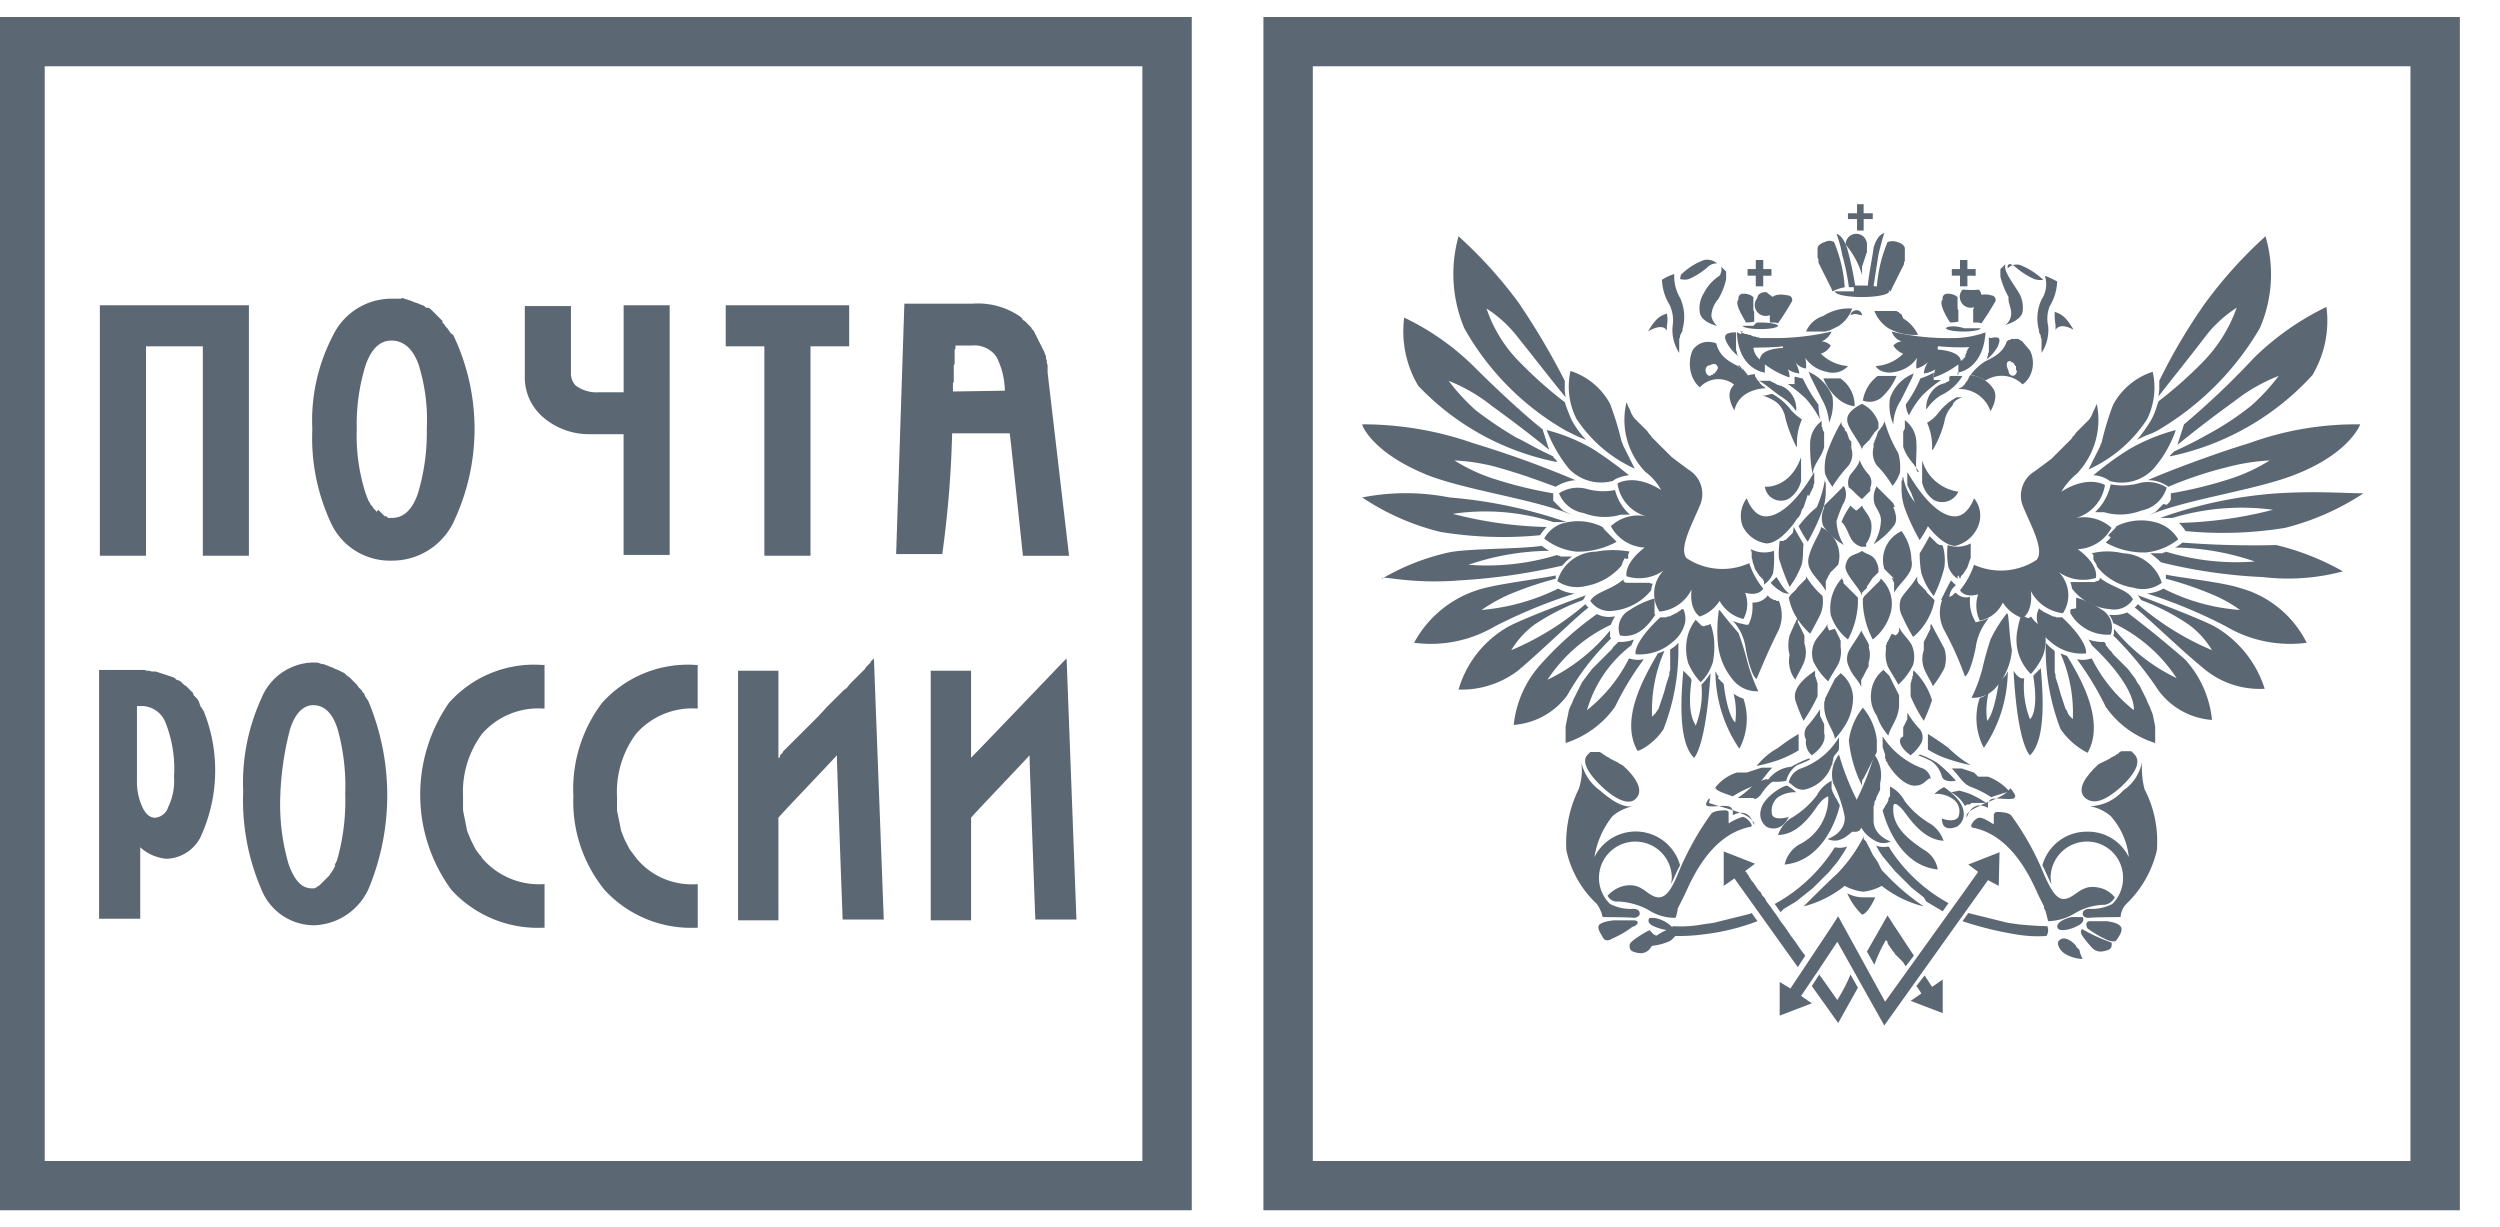 <svg width="55" height="27" fill="none" xmlns="http://www.w3.org/2000/svg"><path fill-rule="evenodd" clip-rule="evenodd" d="M27.795.374h26.322v26.252H27.795V.374zm1.087 25.168H53.03V1.458H28.882v24.084zM-.103 26.626V.374h26.322v26.252H-.103zm1.087-1.084h24.148V1.458H.984v24.084z" fill="#5C6774"/><path fill-rule="evenodd" clip-rule="evenodd" d="M3.665 18.893a.979.979 0 01-.58-.253v1.572H2.18v-5.474h.996l.054.018h.055l.054.018h.09l.055.018.054.018.055.018.054.018.054.018.055.018.054.018.036.018.036.036.055.018.036.019.036.036.036.036.055.036.036.036.036.036.036.036.037.036.018.055.036.036.036.036.036.054.019.054.018.055.036.054.036.054a3.492 3.492 0 01-.072 2.782.867.867 0 01-.743.47zm-.543-3.36h-.109v1.644c-.005.205.039.41.127.596.072.144.163.217.271.217a.333.333 0 00.29-.235c.1-.208.144-.439.127-.669.026-.4-.035-.8-.181-1.174a.57.57 0 00-.525-.38z" fill="#5C6774"/><path d="M23.393 14.557s-1.884 1.97-2.03 2.114v-1.915h-.887v5.492h.888V17.99c.018-.037 1.16-1.229 1.286-1.373 0 .198.127 3.613.127 3.613h.905l-.217-5.745-.072.072zM18.556 15.19l-.09.09-.091.09-.09.09-.091.09-.182.2-.09.09-.09.09-.091.09-.09.09-.091.091-.073.072-.072.073-.037.036-.036.036-.036.036-.036.036-.037.036-.018.036-.018.018-.018.019-.018.017v.037l-.018.018h-.018v-1.915h-.888v5.492h.888V17.99c.018-.037 1.16-1.229 1.286-1.373 0 .198.127 3.613.127 3.613h.905l-.217-5.745-.072.072v.018l-.018.018-.019.018-.018.018-.018.018-.018.018-.018.018-.018.037-.036.036-.037.036-.036.036-.036.036-.036.036-.073.072-.072.073-.073.09-.072.054zM13.248 15.46a3.146 3.146 0 00-.634 2.06c-.029.747.216 1.479.688 2.06.515.559 1.25.863 2.011.83h.037v-.957h-.037c-.499.03-.983-.177-1.304-.56l-.054-.072-.055-.073-.054-.072-.036-.072-.037-.072-.036-.073-.036-.09-.036-.09-.018-.09-.018-.091-.019-.09-.018-.09-.018-.091v-.307a2.141 2.141 0 01.417-1.373c.331-.38.819-.586 1.322-.56h.036v-.958h-.036a2.541 2.541 0 00-2.065.831z" fill="#5C6774"/><path fill-rule="evenodd" clip-rule="evenodd" d="M6.908 20.356a1.25 1.25 0 01-1.16-.795 4.946 4.946 0 01-.398-2.15 4.457 4.457 0 01.398-2.041 1.259 1.259 0 011.123-.795h.11l.053.018.055.018h.036l.036.018.055.018.036.018.054.018.036.018.037.018.054.019.036.018.036.018.037.018.036.018.036.036.036.036h.018l.037.036.036.036.036.037.036.036.037.036.036.054.036.036.036.036.018.036.037.037.018.054.036.054.036.054a5.362 5.362 0 01.018 4.101c-.207.49-.681.814-1.213.831zm-.018-4.842c-.218 0-.399.181-.508.524a6.678 6.678 0 00-.217 1.518c-.015.488.046.976.181 1.445.127.362.29.542.507.542h.073l.018-.018h.018l.018-.018.018-.018h.018l.018-.018.019-.018.018-.018.018-.018.018-.018.018-.018.018-.018.018-.018.018-.018.019-.019.018-.018.018-.018.018-.018.018-.036.018-.018.018-.036.018-.018.018-.036.019-.036.018-.037H7.36l.018-.036.018-.036.018-.036c.136-.475.197-.97.181-1.463a4.679 4.679 0 00-.163-1.41c-.109-.36-.29-.542-.543-.542z" fill="#5C6774"/><path d="M10.603 18.875l-.018-.036-.036-.036-.054-.073-.037-.054-.036-.072-.036-.072-.036-.073-.037-.09-.036-.09-.018-.09-.018-.091-.018-.09-.018-.09-.018-.091v-.307a2.141 2.141 0 01.416-1.373c.331-.38.819-.586 1.323-.56h.054v-.958h-.054a2.503 2.503 0 00-2.047.831 3.54 3.54 0 00.054 4.12c.514.559 1.25.863 2.01.83h.037v-.957h-.072c-.5.016-.981-.197-1.305-.578zM3.212 7.62h1.25v4.606h1.014v-5.51H2.197v5.51h1.015V7.62z" fill="#5C6774"/><path fill-rule="evenodd" clip-rule="evenodd" d="M9.97 11.504a1.499 1.499 0 01-1.36.83 1.427 1.427 0 01-1.304-.776 4.423 4.423 0 01-.435-2.114 4.038 4.038 0 01.453-2.06 1.429 1.429 0 011.287-.813h.217l.018-.018.054.018.055.018.054.018.054.018.037.019.054.018.054.018.037.018.054.018.036.018.036.036h.055l.054.036.036.036.037.036.036.037.036.036.036.036.036.036.037.036v.036l.036.036.036.055.036.036.037.054.036.054.054.036a4.778 4.778 0 010 4.138zM8.61 7.493c-.253 0-.434.18-.561.524a4.355 4.355 0 00-.2 1.427c-.017.484.05.967.2 1.427l.018.036v.018l.018.037.018.036v.018l.018.018.019.036.018.036.018.018.018.018.018.036.018.018.018.018.018.019.018.018v.018l.037-.055.018.019.018.018.018.018.018.018.018.018.018.018.018.018.019.018h.036l.018.018.018.018h.09c.236 0 .435-.162.562-.524.143-.468.21-.956.2-1.445a4.085 4.085 0 00-.182-1.41c-.126-.343-.326-.523-.597-.523z" fill="#5C6774"/><path d="M16.817 12.226h1.014V7.62h.851v-.904h-2.716v.904h.85v4.606zM11.962 9.191c.284.238.644.366 1.014.361h.743v2.656h1.014V6.716H13.72V8.63h-.543a.771.771 0 01-.508-.145.38.38 0 01-.108-.289V6.734h-1.015v1.572c0 .342.153.667.417.885z" fill="#5C6774"/><path fill-rule="evenodd" clip-rule="evenodd" d="M22.215 9.534h-1.268a23.192 23.192 0 01-.217 2.656h-1.015l.181-5.51H21.4c.373-.026.744.076 1.05.289l.037.036.018.036.036.018.037.036.036.036.018.018.036.036.018.019.018.036.037.036.018.036.018.036.018.036.018.036.018.036.018.037.018.036.018.036.019.036.018.036.018.036.018.036.018.037.018.054.018.036v.054l.018.036v.054l.018.055v.162l.472 4.03h-1.015s-.272-2.584-.29-2.693zm-1.25-.975v.054l1.142-.018a1.727 1.727 0 00-.182-.741.59.59 0 00-.543-.253h-.362v.072l-.018.018V8l-.019.036v.361l-.018.036v.127z" fill="#5C6774"/><path d="M36.2 10.383c.143.106.26.242.345.398-.598-.38-.96-.145-.96-.145.046.346.296.63.633.723a.88.88 0 00-.779.217c.147.277.43.455.743.47-.47.361-.398.632-.398.632.276.087.578.04.815-.126a.723.723 0 00-.09.903.873.873 0 00.706-.488c-.055.47.181.596.181.596a.83.83 0 00.435-.343c.11.2.302.345.525.398a.685.685 0 00.036-.579c.308.09.399-.09.399-.09a1.739 1.739 0 01-.308-.56 1.428 1.428 0 01-1.377-.108c-.181-.217.127-.76.29-1.157a.623.623 0 00-.254-.795l-.072-.054-.073-.054-.072-.054-.072-.054-.073-.055-.054-.054-.055-.054-.054-.054-.054-.054-.055-.055-.054-.054-.054-.054-.055-.054-.036-.054-.036-.037-.036-.054-.037-.036-.036-.036-.036-.036-.036-.036-.037-.036-.036-.037-.036-.036-.036-.036-.055-.09-.036-.09-.036-.073-.036-.09c-.134.55.023 1.128.416 1.535zM37.921 15.045l-.018-.018-.018-.018-.018-.018-.018-.019-.018-.018-.018-.018-.019-.018.019-.036-.019-.018-.018-.018v-.018l-.018-.018v-.018l-.018-.018v-.036a3.032 3.032 0 00.526 1.734c.18-.34.213-.738.09-1.102a.809.809 0 01-.217-.108c.053.206.065.42.036.632 0 0-.163-.109-.254-.85zM37.215 14.954l-.018-.018v-.018l-.018-.018-.019-.018-.018-.018-.018-.018-.018-.018-.018-.018-.018-.018-.018-.018-.018-.018v-.018c-.037.433-.145 1.571.235 1.933 0 0 .254-.199.363-1.861a1.545 1.545 0 01-.2.253 1.98 1.98 0 01-.127.903c-.018-.072-.199-.217-.09-1.012zM36.599 16.038c.219-.564.33-1.165.326-1.77v-.127l-.054.055a.555.555 0 01-.127.09v.452l-.018.054v.054l-.018.054-.018.054-.019.055-.036.126-.018.072-.018.054-.018.055-.018.054-.018.054-.019.054-.018.055-.018.054-.036.054-.036.054-.036.036-.037.036c-.02-.496.072-.99.272-1.445-.054.018-.09.036-.145.054-.362.615-.815 1.482-.453 2.132-.018.054.363-.126.58-.47zM35.44 14.051c0-.018-.019-.036-.019-.054v-.127a3.98 3.98 0 01-1.376 1.084 3.408 3.408 0 011.395-1.21.84.84 0 01.09-.18h-.036a.573.573 0 01-.362-.055c-.45.32-.864.69-1.232 1.102-.337.371-.546.84-.598 1.337a1.61 1.61 0 001.177-.65c.26-.46.583-.88.96-1.247zM34.95 13.364c-.036-.018-.054-.054-.072-.072a6.125 6.125 0 01-1.63 1.012c.13-.218.303-.408.507-.56a4.964 4.964 0 011.069-.542l.036-.054c0-.018.018-.036.036-.054-.308.108-1.359.505-1.703.686-.537.301-.934.8-1.105 1.391.47.015.93-.132 1.304-.415.58-.488 1.269-1.175 1.558-1.392zM34.642 13.057a.853.853 0 01-.362-.108c-.527.26-1.099.42-1.685.47.194-.134.4-.25.616-.344.33-.138.669-.253 1.015-.343v-.072c-.344.072-1.214.18-1.612.289a2.429 2.429 0 00-1.504 1.192 2.776 2.776 0 001.775-.36c.565-.29 1.153-.532 1.757-.724zM32.124 12.768a13.341 13.341 0 002.247-.325c.063-.076.136-.143.217-.199h-.254l-.018-.018h-.036l-.018-.018a5.269 5.269 0 01-1.956.217 5.65 5.65 0 011.775-.307c-.09-.054-.163-.109-.163-.109-.49.073-1.612.055-2.047.145a5.07 5.07 0 00-1.468.578c-.036-.09.58.127 1.721.036zM29.969 10.944a5.384 5.384 0 001.72.758 8.492 8.492 0 002.193.073c.041-.066.09-.126.145-.181a9.002 9.002 0 01-2.066-.289 4.89 4.89 0 012.21.18h.29a10.441 10.441 0 00-2.572-.541 4.964 4.964 0 00-1.92 0zM31.327 10.42c.852.36 2.464.56 3.28.92l-.037-.017-.036-.018-.036-.018-.037-.018-.036-.018-.036-.018-.018-.019-.018-.018-.019-.018-.018-.018-.018-.018-.018-.018-.018-.018-.018-.018-.018-.018-.018-.018-.018-.018-.019-.018v-.163a9.084 9.084 0 01-1.268-.307 3.83 3.83 0 01-.905-.416c.312.015.622.063.924.145.507.144.76.235 1.304.434a.955.955 0 01.435-.145 22.64 22.64 0 00-2.247-.813 7.368 7.368 0 00-2.445-.416c-.018 0 .199.597 1.358 1.084zM34.262 10.167l-.018-.018v-.018l-.018-.019-.018-.018-.018-.018-.019-.018v-.018c-.47-.217-.58-.307-.815-.415a8.5 8.5 0 01-.887-.597 4.47 4.47 0 01-.598-.65c.346.138.67.327.96.56.326.235.833.614 1.25.958l-.145-.452c-.507-.398-1.232-1.102-1.467-1.337a5.633 5.633 0 00-1.577-1.12c-.067.52.041 1.048.309 1.5a5.72 5.72 0 003.061 1.68z" fill="#5C6774"/><path d="M37.83 13.419l-.017.018c-.034.24-.04.482-.019.723.028.3.148.584.345.813a.666.666 0 00.543.234 4.218 4.218 0 01-.235-.632 6.413 6.413 0 00-.2-.65 9.254 9.254 0 01-.416-.506zM37.324 13.654l-.019-.018a.973.973 0 00-.163.307 1.134 1.134 0 000 .65c.066.153.158.294.272.416a1.02 1.02 0 00.272-.452c.032-.179.038-.362.018-.542a1.694 1.694 0 00-.072-.29.258.258 0 01-.11.037l-.035.018-.055-.018-.108-.108zM36.998 13.4l-.019.019-.018.018-.036.018-.018.018-.036.018-.037.018-.036.018-.036.018-.036.018h-.036l-.037.018h-.127c-.616.578-.543.813-.543.813.297.025.592-.073.815-.27a.761.761 0 00.272-.416.51.51 0 00-.036-.307h-.036zM36.418 13.527l-.018-.018v-.343a1.957 1.957 0 00-.544.253.452.452 0 00-.217.56c.453.09.706-.362.779-.452zM36.291 12.822h-.507l-.055-.017-.018-.055c-.271.235-.616.271-.724.47.112.164.31.248.507.217.327-.034.627-.196.833-.452a.423.423 0 01.036-.144h-.036l-.036-.018zM35.802 12.299l.018-.018v-.091l.018-.018v-.018l.018-.018a2.047 2.047 0 00-.743 0 .898.898 0 00-.851.65c.18.121.404.16.616.109.31-.053.592-.213.797-.452v-.018l.018-.018v-.036l.018-.018v-.018l.018-.018v-.018l.019-.018.054.018zM33.972 11.847c.203.161.448.262.707.289.31.007.616-.068.887-.217l-.018-.018-.018-.018-.018-.018-.018-.018-.018-.018-.018-.018-.018-.018-.019-.018-.018-.018-.018-.018-.018-.019-.018-.018-.018-.018-.018-.018-.018-.018-.037-.054a1.212 1.212 0 00-.905-.072.702.702 0 00-.38.325zM34.842 11.287c.26.101.547.114.815.036h.2a1.11 1.11 0 01-.327-.542 1.344 1.344 0 01-.598-.018.758.758 0 00-.634.09c.092.23.298.395.544.434zM35.476 10.582l.054-.036c.096-.05.2-.08.308-.09a8.36 8.36 0 00-.797-.579 3.886 3.886 0 00-1.014-.415c.118.306.283.593.489.85a.98.98 0 00.96.27zM35.965 10.311l-.018-.036-.018-.036-.019-.036-.018-.036-.018-.037-.018-.036-.018-.036-.018-.036-.018-.036-.018-.036-.018-.036-.018-.036-.019-.037-.018-.036-.018-.054-.018-.036a6.534 6.534 0 00-.254-.831 1.516 1.516 0 00-.87-.723c-.079.354-.034.724.128 1.048a3.03 3.03 0 001.286 1.102z" fill="#5C6774"/><path d="M38.41 13.744l-.072-.018a.683.683 0 01-.217-.072c.163.18.265.408.29.65.126.614.235.632.235.632.09-.216.254-.614.453-1.011a.813.813 0 00.036-.705h-.054l-.018-.018h-.037l-.018-.018h-.018l-.018-.018h-.018l-.018-.018-.018-.018-.018-.018-.019-.018v.018a.393.393 0 01-.326.144v.108c.001.132-.03.262-.09.38h-.055zM34.461 9.48l.109.054c.109.055.236.109.326.145a2.047 2.047 0 01-.308-.416c-.054-.108-.09-.216-.127-.307l-.036-.108a8.992 8.992 0 01-.942-.831 3.06 3.06 0 01-.779-1.229c.265.17.498.383.688.632.363.452.725.922 1.051 1.32l-.018-.145v-.217a15.879 15.879 0 00-1.014-1.716 9.757 9.757 0 00-1.323-1.464 3.077 3.077 0 00.127 2.024A5.95 5.95 0 0034.46 9.48zM50.095 10.853a9.66 9.66 0 00-2.572.542h.271a5.224 5.224 0 012.21-.18 9.002 9.002 0 01-2.065.289c.054.055.102.116.145.18.73.071 1.468.047 2.192-.072a5.625 5.625 0 001.721-.759c-.38 0-1.014-.054-1.902 0zM47.25 10.564a.747.747 0 01.454.145c.422-.18.858-.325 1.304-.434.302-.08.612-.129.924-.145a3.836 3.836 0 01-.906.416 9.077 9.077 0 01-1.268.307v.145l-.018.018v.018l-.018.018-.018.018-.018.018-.019.018-.072-.018-.018.018-.018.018-.018.018-.018.018-.019.018-.018.018-.018.019-.054.054-.036.018-.037.018-.036.018-.036.018c.815-.361 2.41-.56 3.279-.921 1.16-.47 1.377-1.084 1.377-1.084a6.855 6.855 0 00-2.446.415c-.725.217-1.83.633-2.228.813zM48.048 9.336l-.145.451a26.59 26.59 0 011.25-.957c.297-.234.626-.423.978-.56a4.475 4.475 0 01-.598.65 6.362 6.362 0 01-.887.596c-.236.127-.345.199-.816.416l-.018.018-.018.018-.018.018-.018.018-.018.018v.018a5.845 5.845 0 003.134-1.788c.267-.452.376-.98.308-1.5a6.008 6.008 0 00-1.594 1.12 17.43 17.43 0 01-1.54 1.464zM47.015 9.679c.104-.06.213-.107.326-.145l.11-.054a6.282 6.282 0 002.264-2.258 2.962 2.962 0 00.126-2.024c-.489.442-.932.933-1.322 1.464a12.25 12.25 0 00-1.015 1.716v.199l-.018.144c.308-.397.689-.867 1.033-1.319.19-.249.424-.463.688-.632-.164.463-.43.883-.779 1.229a9 9 0 01-.942.83l-.036.11a1.56 1.56 0 01-.127.306 3.744 3.744 0 01-.308.434zM35.892 14.195c.018-.036.037-.09.055-.126a.88.88 0 01-.326.054h-.018l-.037.036-.036.037-.036.036-.036.054-.055.054-.054.054-.054.054-.055.055-.054.054-.054.054-.055.054-.054.055-.055.072-.054.072-.054.072-.054.073-.037.072-.036.072-.036.072-.036.073-.037.072-.036.09-.036.072-.036.09-.018.091-.019.09-.018.09-.018.091v.362c.44-.141.82-.42 1.087-.795.179-.368.39-.72.634-1.048a.599.599 0 01-.254 0l-.072-.018c-.22.442-.536.83-.924 1.138a2.747 2.747 0 01.978-1.428zM45.566 9.66l-.054.055-.055.054-.054.054-.054.055-.055.054-.054.054-.054.054-.055.054-.072.055-.073.054-.072.054-.073.054-.072.054a.623.623 0 00-.254.795c.163.398.471.94.29 1.157-.41.27-.93.31-1.377.108a1.738 1.738 0 01-.308.56s.091.18.399.09a.775.775 0 00.036.579.7.7 0 00.507-.398.83.83 0 00.435.343s.236-.126.181-.596c.14.27.405.453.707.488a.722.722 0 00-.09-.903.934.934 0 00.814.126s.091-.271-.398-.632a.886.886 0 00.743-.47.913.913 0 00-.78-.217.896.896 0 00.635-.723s-.363-.234-.96.145c.091-.15.208-.285.344-.398.389-.41.552-.983.435-1.535l-.037.09-.036.072-.036.09-.054.091-.037.036-.036.036-.036.036-.036.037-.037.036-.036.036-.036.036-.036.036-.036.054-.037.036-.036.055zM43.555 15.352c-.123.364-.09.763.09 1.102a3.032 3.032 0 00.526-1.735v.055l-.018.018v.018l-.018.018v.018l-.018.018-.018.018-.018.018-.019.018-.018.018-.018.018-.018.018-.018.019-.018.018c-.109.74-.254.849-.254.849a1.588 1.588 0 01.036-.633.345.345 0 01-.199.127zM44.298 14.756c.09 1.662.362 1.86.362 1.86.38-.36.272-1.499.236-1.933v.018l-.018.018-.019.019-.018.018-.018.018-.018.018-.018.018-.018.018-.018.018-.018.018v.018c.127.795-.073.94-.073.94a1.98 1.98 0 01-.127-.904c-.09.036-.18-.072-.235-.162zM45.186 14.304a.79.79 0 01-.127-.108l-.054-.055v.127a4.899 4.899 0 00.326 1.77c.152.222.357.402.597.524.363-.65-.072-1.517-.453-2.132-.054-.018-.09-.036-.144-.054.2.455.293.95.271 1.446l-.036-.037-.036-.036-.036-.054-.019-.054-.036-.054-.018-.054-.018-.055-.018-.054-.018-.054-.018-.054-.018-.055-.019-.072-.036-.126-.018-.054-.018-.055-.018-.054v-.054l-.018-.054v-.452l-.018-.036zM46.798 13.473a.731.731 0 01-.362.054h-.037a.426.426 0 01.09.18c.569.268 1.052.687 1.396 1.211a3.982 3.982 0 01-1.377-1.084v.09c0 .02-.006.04-.018.055.373.368.707.773.996 1.21a1.61 1.61 0 001.178.65 2.308 2.308 0 00-.598-1.336 24.8 24.8 0 00-1.268-1.03zM48.718 13.78c-.344-.18-1.395-.578-1.685-.686.018.018.018.036.037.054l.036.054c.37.137.724.32 1.05.542.205.152.377.342.508.56a6.127 6.127 0 01-1.63-1.012c-.019.018-.037.054-.073.072.29.217.978.904 1.558 1.374.368.294.833.442 1.304.415a2.42 2.42 0 00-1.105-1.373zM49.262 12.93c-.399-.125-1.269-.216-1.613-.288v.09c.346.09.685.205 1.015.344.218.09.425.204.616.343a4.37 4.37 0 01-1.685-.47.851.851 0 01-.362.108c.6.191 1.181.433 1.739.723.534.316 1.16.443 1.775.361a2.321 2.321 0 00-1.485-1.21zM48.012 11.937a.673.673 0 01-.163.109 5.628 5.628 0 011.757.307 5.28 5.28 0 01-1.957-.217l-.018.018h-.036l-.018.018h-.272c.083.061.162.127.236.199a11.41 11.41 0 002.246.325c.588.07 1.185.027 1.757-.126a5.638 5.638 0 00-1.467-.579 20.243 20.243 0 01-2.065-.054z" fill="#5C6774"/><path d="M44.171 13.509l-.018-.018a3 3 0 00-.362.578 7.44 7.44 0 00-.181.65c-.057.219-.136.43-.236.633.208.01.41-.076.543-.235.2-.227.321-.512.345-.813-.055-.29-.055-.578-.09-.795zM44.678 13.563l-.018.018-.036.018-.054-.018a.258.258 0 00-.109-.036c-.03.095-.055.191-.072.29-.082.358.027.734.29.993.113-.122.205-.262.271-.416a.998.998 0 000-.65c-.163-.018-.217-.145-.272-.199z" fill="#5C6774"/><path d="M45.367 13.581h-.127l-.036-.018h-.036l-.037-.018-.036-.018-.036-.018-.036-.018-.037-.018-.036-.018-.018-.018-.036-.018-.018-.018-.018-.018a.417.417 0 00-.037.307.761.761 0 00.272.415c.216.198.505.296.797.271 0 0 .073-.235-.543-.813l.018.018zM45.566 13.4l-.018.019v.072c.18.314.526.497.888.47a.454.454 0 00-.218-.56 1.748 1.748 0 00-.543-.253v.235l-.109.018z" fill="#5C6774"/><path d="M46.091 12.805h-.543a.81.81 0 01.036.144c.201.262.504.426.833.452.198.04.4-.046.508-.217-.109-.217-.453-.253-.725-.47l-.018.054-.054.018h-.019l-.018.019zM46.019 12.172l.018.018.018.018v.109l.018.018v.018l.018.018.018.018v.018l.019.018v.036l.018.018c.198.246.483.407.797.452a.7.7 0 00.616-.109.931.931 0 00-.852-.65 1.478 1.478 0 00-.688 0zM46.436 11.829l-.019.018-.018.018-.018.018-.018.018-.018.018-.018.018c.27.152.577.227.888.217.258-.027.503-.127.706-.289a.818.818 0 00-.453-.361 1.22 1.22 0 00-.906.072l-.036.054-.018.018-.018.018-.018.018-.018.018-.018.018-.019.019-.018.018-.018.018.055.054zM46.091 11.269h.2c.268.078.555.065.815-.036a.719.719 0 00.561-.506.76.76 0 00-.634-.09c-.195.05-.4.057-.597.018-.05.234-.17.448-.345.614z" fill="#5C6774"/><path d="M47.378 10.311a2.55 2.55 0 00.489-.85 4.153 4.153 0 00-1.015.416 6.54 6.54 0 00-.797.579.66.66 0 01.308.09l.054.036a.955.955 0 00.96-.27zM46.146 9.932l-.018.036-.019.036-.018.036-.018.036-.018.036-.018.037-.018.036-.018.036-.018.036-.018.036-.019.036c.526-.238.972-.62 1.287-1.102.161-.324.206-.694.126-1.048-.372.12-.684.38-.87.723a6.534 6.534 0 00-.253.831l-.018.036-.018.054-.018.036-.018.037-.018.036zM43.03 13.04l-.036.017-.018.018-.018.019-.019.018h-.018l-.018.018h-.018l-.018.018h-.036l-.019.018h-.072a.813.813 0 00.036.704c.177.325.329.664.453 1.012 0 0 .109-.018.236-.632.032-.24.133-.466.29-.65-.07.03-.143.054-.218.072l-.072.018-.037-.072a.82.82 0 01-.09-.38v-.108a.292.292 0 01-.308-.09zM47.414 16.255v-.27l-.018-.091-.018-.09-.019-.09-.036-.091-.036-.09-.036-.073-.036-.09-.037-.072-.036-.073-.036-.072-.036-.072-.055-.072-.036-.073-.054-.072-.055-.072-.054-.072-.054-.055-.055-.054-.054-.054-.054-.054-.055-.055-.054-.054-.036-.054-.055-.054-.036-.054-.036-.036v-.037l-.036-.036h-.018a.88.88 0 01-.327-.054c.028.04.052.083.073.126 1.014.958.924 1.428.924 1.428a3.371 3.371 0 01-.924-1.138l-.072.018a.599.599 0 01-.254 0c.243.329.455.68.634 1.048.263.378.646.658 1.087.795v-.09zM40.784 6.409h-.417c0 .072.272.126.598.126.326 0 .597-.054.597-.126 0-.073-.271-.127-.597-.127h-.181v.127zM38.574 7.167h-.236c0 .037.181.073.398.073.218 0 .38-.036.38-.073 0-.036-.18-.072-.38-.072h-.09l-.072.072zM40.947 6.933h.018a.121.121 0 00-.127-.109c-.054 0-.127.054-.127.109.127-.055.181 0 .236 0zM39.986 5.541v.127l.019.036v.072l.018.036.018.036.018.037.018.036.018.036.018.036.018.036.019.036.018.036.018.037.018.036.018.036.018.036.018.036.018.036.018.036.019.055c.086-.041.177-.072.271-.09a3.078 3.078 0 00-.235-.994.196.196 0 00-.2 0c-.072.018-.163.072-.163.144v.072z" fill="#5C6774"/><path d="M40.675 6.318h.145a7.64 7.64 0 00-.181-.849c-.055-.162-.127-.289-.236-.325.057.152.1.31.127.47.066.23.114.466.145.704zM39.733 7.294h.435l.036-.018h.036l.036-.018.037-.018.036-.018.036-.018.036-.018.037-.019a.763.763 0 00.29-.379 1.034 1.034 0 00-.635.163.602.602 0 00-.38.343z" fill="#5C6774"/><path fill-rule="evenodd" clip-rule="evenodd" d="M38.284 7.348h.018l.014-.029.022.011h.018l.036.018h.037l.036.018h.036l.036.018.037.018h.036l.036.018h.036l.036.018h.254c.445.005.889-.043 1.322-.144a.402.402 0 01-.217.217.307.307 0 01.2.09.366.366 0 01-.218.18c.16.16.372.257.598.272a.45.45 0 01-.471.126.73.73 0 01-.471-.307.748.748 0 01.018.235.322.322 0 01-.236-.145.83.83 0 01.09.253.53.53 0 01-.253-.09.437.437 0 01.037.18 1.993 1.993 0 01-.544-.288v.18s-.58-.054-.616-.885h.018l.018.018h.019l.018.018zm.045-.054h-.045l.018.018.014.007.013-.025zm0 0h.027l-.018-.018-.01.018zm.897.361V7.62c-.175.02-.362.024-.49.026-.098.001-.162.002-.162.01.014.1.066.19.144.253.018-.253.508-.253.508-.253z" fill="#5C6774"/><path d="M37.994 7.547a.96.96 0 00.272.307l-.018-.018-.019-.018-.018-.036v-.036l-.018-.037v-.397c-.272 0-.272.09-.2.235z" fill="#5C6774"/><path fill-rule="evenodd" clip-rule="evenodd" d="M38.247 8.06v-.006l.033.03h-.014l-.019-.023zm.091.07h.018l.018.023.018.023.018.023.019.023.018.023v.023h.018l.018.023.018.023v.023h.018v.023a1.08 1.08 0 00-.326.138.558.558 0 00-.797.023c-.21-.174-.281-.524-.163-.806a.399.399 0 01.254-.184.49.49 0 01.271.023c.065.288.304.41.444.483l.045.024-.018-.023.018.016v-.016h.019l.018.023.018.023.018.023.018.023zm-.033-.023l-.012-.012.009.012h.003zm-.51 0zm-.019.023l.018-.023c0-.07-.054-.139-.18-.07a.076.076 0 00-.066.032.126.126 0 00-.025.084c.003.062.042.11.09.115h.019l.018-.023h.036v-.023h.036v-.023h.018v-.023h.018v-.023h.018V8.13z" fill="#5C6774"/><path d="M38.845 8.54l-.018-.017-.018-.019h-.018l-.018-.018-.018-.018-.019-.018-.018-.018-.018-.036-.018-.018-.018-.018-.018-.018v-.018l-.018-.018v-.018h-.018V8.233a.625.625 0 00-.508.29c-.144.198.055.505.055.505.109-.487.688-.487.688-.487zM40.005 8.902a3.452 3.452 0 01-.345-.578c-.054 0-.126-.036-.18-.036v.162h-.146c.142.098.275.207.399.325.12.138.224.29.308.452a2.501 2.501 0 01-.036-.325z" fill="#5C6774"/><path d="M39.208 8.74c.121.08.226.185.308.307a.561.561 0 00-.29-.542h-.018l-.019-.019h-.036l-.018-.018h-.036l-.018-.018-.037-.018-.036-.018-.036-.018-.036-.018H38.7c.145.072.38.29.508.361zM38.882 6.445l-.019-.018h-.036c-.054 0-.163.036-.163.126a.24.24 0 00.015.331.24.24 0 00.347-.331l-.145-.108z" fill="#5C6774"/><path d="M38.41 7.095c.061 0 .122-.007.182-.018V6.86l-.018-.036v-.289a.325.325 0 00-.236-.072.099.099 0 00-.09.126c-.11.09.144.452.163.506zM38.972 6.553l-.018.018v.199l-.018.036v.29c.145 0 .127 0 .18.017.112-.157.215-.32.309-.488a.098.098 0 00-.09-.126c-.182-.036-.29-.018-.363.054zM38.628 6.3h.163v-.234h.181V5.92h-.18v-.2h-.164v.2h-.181v.145h.18V6.3zM36.671 7.276v-.109a.676.676 0 000-.27c-.145.054-.235.09-.416.397.018-.018.326-.199.416-.018zM36.798 7.168c-.022.209.03.42.145.596v-.308l.018-.036v-.036l.018-.036.019-.036.018-.036V7.24a.995.995 0 00-.055-.687.936.936 0 01-.127-.524 1.015 1.015 0 00-.271.127c.007.191.063.378.163.542.072.145.097.31.072.47zM36.961 6.138a.358.358 0 00.2 0 1.63 1.63 0 00.398-.253.283.283 0 01.217-.09.332.332 0 00-.29-.073c-.19.07-.364.181-.507.325l-.018.09zM37.487 6.445a.622.622 0 00-.091.433c.036.217.38.29.38.29a.386.386 0 01-.126-.217.593.593 0 01.145-.362c.086-.138.147-.291.18-.451V5.975l-.017-.018-.018-.018-.019-.018-.018-.018-.018-.018-.018-.018c.013.068 0 .14-.036.198a.988.988 0 00-.344.38zM39.787 8.18l.018.035.019.055.018.036.018.036.018.036.018.036.018.036.018.036.018.036.018.037.018.036.019.036.018.036.018.036.018.036.018.036c.094.16.15.34.163.524.078-.182.104-.382.073-.578a.988.988 0 00-.526-.542z" fill="#5C6774"/><path d="M40.512 8.342l-.018-.018h-.38c.07.175.181.33.325.452a.697.697 0 00.363.162.725.725 0 00-.29-.596zM38.827 8.703h-.054c.11.03.214.08.308.145.108.092.18.22.199.361.058.212.137.418.236.614h.018a1.297 1.297 0 01.108-.596 1.316 1.316 0 01-.235-.199 1.258 1.258 0 00-.417-.361h-.018l-.145.036zM40.131 9.842v-.326l-.018-.036-.018-.036v-.036l-.018-.018v-.127a.62.62 0 00-.254.506c-.005.224.014.448.055.669.018-.235.18-.344.253-.596zM40.186 9.986c-.04.14-.052.288-.036.433.04.104.096.2.163.29.099-.162.214-.313.344-.452a.418.418 0 00.072-.398v-.144l-.018-.018-.018-.018-.018-.036-.018-.055-.018-.054-.019-.036-.018-.018-.018-.018v-.036l-.018-.018-.018-.018-.018-.018v-.018l-.018-.019v-.054a3.96 3.96 0 00-.326.705zM40.566 10.69l-.018.019h-.018v.018l-.018.018-.018.018-.018.018-.018.018-.019.018-.018.018-.018.018-.018.018-.018.018-.036.037-.037.036-.018.018-.018.018-.018.018-.018.018-.018.018-.018.018-.018.018-.018.018-.019.018v.054a.498.498 0 00-.018.398c.12.17.274.311.453.415a1.07 1.07 0 01-.163-.523c.04-.13.088-.257.145-.38a.39.39 0 00.018-.397zM39.57 11.576c.057.12.124.234.2.343a4.51 4.51 0 00.307-.65c.06-.143.09-.297.09-.452v-.199l-.017-.018V10.546a2.515 2.515 0 01-.182.614c-.15.121-.283.261-.398.416z" fill="#5C6774"/><path d="M38.863 11.955c.145 0 .345-.108.598-.433l.036-.054.037-.055.036-.036.036-.054.018-.054.018-.054.037-.055.018-.054.018-.054.018-.054.018-.054.018-.055.036.019.019-.055.018-.036.018-.036.018-.036.018-.036v-.036l.018-.037v-.252c-.38.65-.779.993-1.087.975-.272-.018-.398-.397-.398-.397a.648.648 0 00-.091.614.692.692 0 00.525.38z" fill="#5C6774"/><path d="M39.37 10.961a.649.649 0 00.254-.379v-.524c-.253.705-.797.65-.797.65a.357.357 0 00.544.253zM40.566 12.804l-.018-.018v-.018l-.018-.018v-.036a.98.98 0 00-.254.813c.07.215.202.404.38.542.127-.24.202-.505.218-.777v-.144l-.018-.018-.018-.018-.018-.018-.018-.018-.018-.019-.019-.018-.036-.036-.036-.036-.036-.036-.036-.036-.037-.036-.018-.018-.018-.018.018-.019zM39.787 12.28c-.054.29.236.452.38.723v-.217l.019-.036.018-.036.018-.036.018-.036.018-.018v-.018l.018-.018.018-.018.019-.018.018-.018.018-.019.018-.018.018-.018.018-.018.018-.018.018-.018a.701.701 0 00-.38-.831c.018.09-.217.398-.272.687zM39.443 11.72l-.018.018-.018.019-.018.018-.018.018-.019.018-.018.018-.018.018-.018.018-.018.018h-.036v.018h-.09c-.02.126-.027.253-.019.38.065.215.143.426.236.632.115-.155.206-.325.271-.506.036-.18.018-.343.036-.434 0 0-.126-.216-.217-.379l-.018.127zM38.537 12.1v.18l.018.037v.036l.019.054.018.054.018.054.018.037.018.018.018.036.018.018.018.036.018.018.019.018.018.018.018.018.018.018v.018l.018.018v.073a.518.518 0 00.2-.253c.022-.162.028-.325.017-.488a.642.642 0 01-.507-.036v.072l.018-.054zM39.08 12.696l-.017.018-.019.018-.018.018-.018.018-.018.018-.018.018-.018.018c.063.071.136.132.217.181a.287.287 0 00.2.054c-.11-.036-.29-.379-.29-.361zM39.733 12.678V12.732l-.018.018-.018.018-.019.018-.018.019-.018.018-.018.018-.018.018-.018.018-.036.036-.036.054-.019.018-.018.018-.018.018-.018.018-.018.018-.018.018-.018.019-.018.018v.018l-.019.018c.024.126.067.248.127.361.09.163.206.31.344.434 0 0 .182-.325.236-.452a.756.756 0 00.036-.38 1.956 1.956 0 01-.362-.433zM40.24 13.87l-.018-.036v-.018l-.018-.018v-.072c-.054.126-.2.253-.272.38a.565.565 0 00-.036.45c.08.165.19.312.326.435.072-.145.2-.326.236-.416a.669.669 0 00.036-.343v-.145l-.018-.018v-.018l-.018-.036-.019-.036-.018-.036-.018-.037-.018-.036-.018-.036-.127.036z" fill="#5C6774"/><path d="M39.497 14.954c.037-.09.11-.198.181-.36a.604.604 0 00.019-.435v-.18l-.019-.036-.018-.037-.018-.036-.018-.036-.018-.036-.018-.036-.018-.036-.018-.036v-.109a8.47 8.47 0 00-.181.398.877.877 0 000 .433.675.675 0 00.126.542zM40.766 15.316a.711.711 0 00-.272-.506l-.018.018-.018.018-.019.018-.018.018-.018.018-.018.018-.018.018-.018.036-.018.037-.018.036-.019.036-.018.036-.018.036-.018.036-.018.036-.018.037-.018.036-.018.036-.018.036v.036l-.018.036v.127c.018.307.217.505.235.686.106-.115.197-.242.272-.38.088-.173.131-.365.127-.56zM39.497 15.406c.05.154.111.305.181.452.119-.172.222-.353.309-.542v-.29l-.019-.035v-.036l-.018-.018V14.9l-.018-.018v-.126c-.435.289-.47.506-.435.65zM42.813 7.222c0 .036.18.072.38.072.217 0 .38-.036.38-.072h-.362c-.217-.073-.398-.036-.398 0zM40.965 6.047v-.18l.018-.054.018-.055.018-.054.018-.054.018-.054v-.018l.018-.018v-.181a.235.235 0 00-.47 0c.165.195.289.423.362.668zM41.599 6.409l.018-.055.018-.036.018-.036.018-.036.018-.036.019-.036.018-.036.018-.037.018-.036.018-.036.018-.036.018-.036.018-.036.018-.036.019-.036.018-.037v-.036l.018-.036V5.47c0-.072-.09-.126-.163-.144a.3.3 0 00-.218 0 3.078 3.078 0 00-.235.993c.107.014.21.044.308.09zM41.092 6.3h.126l.109-.704c.054-.235.127-.47.127-.47-.109.036-.181.145-.236.325-.018.18-.108.596-.127.85zM41.834 6.915l-.036-.019-.018-.018-.018-.018h-.018l-.018-.018h-.49a.814.814 0 00.309.38c.198.11.425.16.652.144a.842.842 0 00-.327-.361l-.036-.09z" fill="#5C6774"/><path fill-rule="evenodd" clip-rule="evenodd" d="M42.178 7.872c-.11.16-.28.27-.47.307-.308.073-.453-.108-.435-.126a.935.935 0 00.597-.271.448.448 0 01-.217-.18.28.28 0 01.181-.091.352.352 0 01-.217-.217c.427.102.865.15 1.304.144.26.004.517-.039.761-.126-.049.742-.501.865-.598.883v-.178a1.994 1.994 0 01-.543.289.559.559 0 01.036-.18.595.595 0 01-.254.09.612.612 0 01.091-.254.497.497 0 01-.254.145.748.748 0 01.019-.235zm.906.323l-.018.002v.055l.018-.019v-.038zm.236-.558a4.5 4.5 0 01-.652-.018h-.037v.072s.49.019.508.253l.018-.018.018-.018h.018V7.89l.018-.018h.018v-.018l.018-.018h-.018v-.018h.018v-.036l.018-.018v-.036l.018-.018V7.69l.019-.018v-.018h.018v-.018z" fill="#5C6774"/><path d="M43.755 7.42v.326l-.019.036v.036l-.018.036v.036l-.018.018-.018.018a.959.959 0 00.272-.307c.054-.145.072-.235-.163-.18l-.036-.019z" fill="#5C6774"/><path fill-rule="evenodd" clip-rule="evenodd" d="M44.66 7.712c.13.258.057.592-.163.745a.655.655 0 00-.815-.086 1.129 1.129 0 00-.326-.127 1.26 1.26 0 01.29-.277c.025-.015.054-.03.086-.046.148-.075.346-.176.421-.422h.018l.018-.021h.036l.019-.021h.163l.018.02h.018l.018.022h.018l.018.021.018.022.018.02.019.022.018.021.018.022.018.021.018.021.018.022.018.02zm-.416.234h-.037c-.054 0-.09.064-.018.213 0 .038.017.073.045.093a.08.08 0 00.091 0 .111.111 0 00.045-.093l-.018-.022v-.085h-.018v-.021h-.018V8.01l-.018-.022h-.018v-.02h-.036v-.022z" fill="#5C6774"/><path d="M43.79 9.046s.2-.307.055-.505a.68.68 0 00-.507-.29v.019l-.018.018v.018l-.018.018v.018l-.019.018v.018l-.018.018-.018.018-.018.036-.018.018-.018.018-.018.018-.018.018h-.018l-.019.019h-.018l-.018.018a.716.716 0 01.707.487zM42.25 8.324a2.995 2.995 0 01-.325.578.585.585 0 00.072.235c.082-.164.185-.316.308-.452.124-.119.258-.228.399-.325h-.163v-.163a1.33 1.33 0 01-.29.127zM43.175 8.27h-.254l-.036.018v.09l-.036.018-.036.018-.019.018h-.036l-.018.018h-.036l-.018.018h-.018a.579.579 0 00-.29.542c.081-.12.186-.225.308-.307.203-.091.374-.243.489-.433zM43.211 6.372h-.036a.24.24 0 00.015.332.24.24 0 00.332 0 .24.24 0 00.015-.332c-.108.01-.218.01-.326 0z" fill="#5C6774"/><path d="M43.447 6.553l-.019.018v.199l-.018.036v.29c.145 0 .127 0 .182.017.11-.157.213-.32.308-.488a.098.098 0 00-.091-.126.397.397 0 00-.362.054zM42.903 7.095c.06 0 .122-.007.181-.018v-.253l-.018-.036v-.253a.325.325 0 00-.235-.072.099.099 0 00-.091.126c-.109.09.127.452.163.506zM43.12 6.3h.163v-.234h.182V5.92h-.182v-.2h-.163v.2h-.18v.145h.18V6.3zM40.856 5.072h.145v-.253h.2v-.127H41v-.199h-.145v.199h-.2v.127h.2v.253zM45.222 7.15v.107c.109-.18.398 0 .398 0-.18-.306-.271-.343-.416-.397-.004.097.002.194.018.29zM44.914 6.59a.986.986 0 00-.054.686v.036l.018.036.018.036v.036l.018.037v.307a.916.916 0 00.145-.596.735.735 0 01.036-.434c.1-.164.156-.35.163-.542a2.553 2.553 0 00-.272-.127.6.6 0 01-.072.524zM44.352 5.885c.12.103.254.188.399.253a.424.424 0 00.2.018 1.585 1.585 0 00-.508-.325.275.275 0 00-.272.072c-.018-.109.054-.127.181-.018zM44.244 6.933a.306.306 0 01-.127.216s.344-.09.38-.289a.647.647 0 00-.09-.433c-.055-.09-.218-.325-.254-.416a.303.303 0 01-.036-.199l-.018.019-.018.018-.019.018-.018.018-.018.018-.018.018V6.083c.04.158.1.31.181.452-.018.127.073.253.055.398zM41.58 8.757c-.03.196-.005.396.073.579.005-.187.061-.368.163-.524l.018-.037.018-.036.019-.036.018-.036.018-.036.018-.036.018-.036.018-.037.018-.036.018-.036.018-.036.018-.036.019-.036.018-.036.018-.055.018-.036a.903.903 0 00-.525.542zM41.418 8.721c.132-.127.237-.281.307-.451h-.416a.847.847 0 00-.326.542.41.41 0 00.435-.09zM43.175 8.74h-.127a1.257 1.257 0 00-.417.36.803.803 0 01-.235.2c.083.187.12.391.109.596h.018a2.32 2.32 0 00.253-.615.673.673 0 01.181-.361c.019-.127.218-.18.218-.18zM42.16 9.751a.62.62 0 00-.253-.506v.18l-.018.037-.019.036v.325c.073.253.236.362.345.56-.109.018-.037-.343-.055-.632zM40.965 8.884c-.073.036-.326.162-.326.343-.019.18.326.542.326.687v-.055l.018-.018v-.018L41 9.805l.018-.018.018-.018.018-.018.018-.018.019-.018.018-.018.018-.018.036-.054.036-.055.018-.018.018-.036.019-.018.018-.018.018-.018.018-.018.018-.018v-.127a.705.705 0 00-.362-.415zM41.454 9.245V9.3l-.018.018v.018l-.018.019v.018l-.018.018-.019.018-.018.036-.018.018-.018.018-.018.036-.018.054-.018.055-.018.036v.018l-.019.018v.036l-.018.018v.09a.472.472 0 00.073.398c.134.135.25.287.344.451a.935.935 0 00.163-.289 1.146 1.146 0 00-.036-.433 2.967 2.967 0 01-.308-.723zM40.965 10.98l.018-.018.018-.018.018-.018.018-.018.018-.019.018-.018.019-.018.018-.018.018-.018.018-.018v-.072a.282.282 0 00-.036-.29.926.926 0 01-.2-.324c0 .09-.108.216-.199.325a.337.337 0 00-.036.289c.072.036.163.162.29.253zM41.69 11.142l-.019-.018v-.018l-.018-.018v-.018l-.018-.018-.018-.018-.018-.018-.018-.018-.019-.018-.018-.018-.018-.018-.036-.037-.036-.036-.018-.018-.018-.018-.018-.018-.019-.018-.018-.018-.018-.018-.018-.018-.018-.018-.018-.018v-.018a.508.508 0 00-.055.38c.019.09.145.216.145.379a1.068 1.068 0 01-.163.523c.176-.11.33-.25.453-.415.09-.127.018-.307-.018-.398l.036-.018zM41.87 10.492l-.018.018V10.564l-.018.018v.199c.003.155.034.308.09.452.086.224.189.442.309.65.075-.109.142-.224.2-.343a3.403 3.403 0 01-.29-.47 1.202 1.202 0 01-.273-.578z" fill="#5C6774"/><path d="M43.519 11.576a.604.604 0 00-.09-.614s-.127.38-.4.397c-.307.018-.688-.325-1.068-.976v.29l.018.036.018.036.018.036.018.036.019.036.018.055.018.036.018.054.018.054.018.054.018.054.019.055.018.054.036.054.036.054.036.054.037.037.036.054.036.054c.254.325.471.434.598.434a.728.728 0 00.507-.434z" fill="#5C6774"/><path d="M42.287 10.13v.488a.648.648 0 00.254.38.39.39 0 00.543-.181.977.977 0 01-.797-.687zM40.711 11.829a.387.387 0 00.236.199h.108v-.073l.018-.018a.643.643 0 00.091-.451c-.054-.181-.145-.235-.2-.362a.794.794 0 01-.126.109.79.79 0 01-.127-.109 1.606 1.606 0 00-.2.362c.073.036.146.234.2.343zM40.965 12.118c-.145.108-.308.054-.363.325-.036.18.327.506.363.669v-.073l.018-.018.018-.018.018-.018.018-.018.018-.018.018-.018v-.036l.019-.018.036-.055.036-.054.036-.054.018-.018.018-.018.019-.018.018-.018.018-.018.018-.018.018-.018v-.09c-.072-.326-.235-.272-.362-.38zM41.381 12.732l-.018.018v.018l-.018.018-.018.019-.018.018-.018.018-.018.018-.037.036-.036.036-.036.036-.036.036-.036.036-.019.018-.018.018-.018.019-.018.018-.018.018v.018l-.018.018v.126c.017.272.09.536.217.777.179-.138.311-.327.38-.542a.749.749 0 00-.199-.795zM41.834 11.684a.698.698 0 00-.38.831l.018.018.018.019.018.018.018.018.018.018.019.018.018.018.018.018.018.018.018.018.018.018.018.018-.054-.018.018.036.018.036.018.037v.216c.145-.253.453-.433.38-.722a1.104 1.104 0 00-.217-.633zM42.74 12.01l-.018-.018h-.054l-.018-.019h-.019l-.018-.018-.018-.018-.018-.018-.018-.018-.018-.018-.018-.018-.019-.018-.018-.018-.018-.018-.018-.018c-.072.144-.217.38-.217.38-.002.145.01.29.036.433.058.184.15.356.272.506.103-.201.182-.414.235-.633.021-.157.009-.317-.036-.47zM43.12 12.732l.019-.036v-.018l.018-.018.018-.018.018-.018.018-.036.018-.018.018-.037.018-.018.018-.036.019-.054.018-.054.018-.054.018-.037v-.325a.642.642 0 01-.507.037c-.02.162-.014.327.018.487a.518.518 0 00.2.253v-.054l.017-.018.036.072zM43.03 12.877l-.018-.018-.018-.018-.018-.018-.019-.018-.018-.019-.018-.018s-.181.344-.217.434a.237.237 0 00.181-.054.343.343 0 01.145-.271zM42.178 12.678c-.09.18-.307.38-.362.506a.488.488 0 00.036.38c.07.154.149.305.236.45.144-.118.261-.266.344-.433.06-.113.103-.235.127-.361v-.018l-.018-.018-.018-.018-.019-.018-.018-.018-.018-.018-.018-.018-.018-.018-.018-.019-.018-.018-.036-.054-.037-.036-.018-.018-.018-.018-.018-.018-.018-.018-.018-.018-.018-.018-.019-.018v-.019l-.018-.018v-.108zM40.947 13.87c-.019.073-.218.344-.272.452a.381.381 0 000 .343c.072.199.235.326.272.452V14.955l.018-.019v-.018l.018-.018.018-.036.018-.036.018-.036.018-.036.018-.036.019-.019v-.018l.018-.018v-.09a.555.555 0 000-.343c.054-.018-.127-.271-.163-.362zM41.617 13.943l-.018.036-.018.036-.018.036-.019.036-.018.036-.018.018v.037l-.018.018v.108a.721.721 0 00.036.343c.037.09.163.271.236.416a1.43 1.43 0 00.326-.434.644.644 0 00-.036-.451c-.073-.127-.218-.253-.272-.38v.09l-.018.018v.019l-.018.018-.018.018-.018.018-.091-.036zM42.486 13.726l-.018.036v.072l-.018.036-.018.037-.018.036-.018.036-.018.036-.018.036-.018.036-.019.036v.181a.604.604 0 00.019.434c.072.162.144.253.18.36.097-.124.182-.257.254-.397a.709.709 0 000-.433c-.145-.271-.235-.434-.29-.542zM40.965 17.285v-.108l.018-.037.018-.018.018-.036.018-.036.018-.036.018-.036.019-.036.018-.036.018-.037.018-.036.018-.036.018-.036.018-.036.018-.036.018-.036.019-.037.018-.036.018-.036v-.253a1.32 1.32 0 00-.308-.722 1.467 1.467 0 00-.308.722c.035.346.133.683.29.994zM41.544 16.183c.037-.18.236-.38.236-.687v-.198l-.018-.037-.018-.036-.018-.036-.018-.036-.019-.036-.018-.036-.018-.036-.018-.036-.018-.037-.018-.036-.018-.036-.019-.036-.018-.018-.018-.018-.018-.018-.018-.018-.018-.018-.018-.018-.018-.018a.71.71 0 00-.272.505.735.735 0 00.127.506c.053.16.14.308.253.434zM42.106 14.756l-.018.018v.09l-.018.018v.054l-.018.018v.037l-.019.036v.289c.078.19.176.371.29.542a3.7 3.7 0 00.181-.452 1.484 1.484 0 00-.398-.65z" fill="#5C6774"/><path d="M40.947 18.207c.03.052.066.1.108.144.254.235.399.217.544.163 0 0-.399-.127-.38-.488v-.29l.017-.035v-.055l.019-.036.018-.018v-.018l.018-.054.018-.036.018-.036.018-.036.018-.037v-.144a.767.767 0 00-.127-.632 5.788 5.788 0 01-.385.988.018.018 0 01-.013.005v-.018a5.788 5.788 0 01-.38-.975.707.707 0 00-.127.632c.118.234.203.483.253.74.018.362-.38.488-.38.488.145.055.29.073.543-.162.145.018.181-.036.2-.09zM39.86 16.616c.253-.18.308-.36.272-.487v-.199l-.019-.036-.018-.036-.018-.037-.018-.036-.018-.036v-.144a3.142 3.142 0 01-.272.361.264.264 0 00-.036.307.374.374 0 00.127.343zM40.44 16.526l.018-.054v-.253c-.19.319-.484.561-.834.686a.421.421 0 00-.272.308c.091.054.145.162.327.162a.815.815 0 00.597-.488v-.018l.018-.018v-.018l.019-.018v-.054l.018-.036v-.036l.018-.055.09-.108z" fill="#5C6774"/><path d="M38.882 17.177c.137.03.279.03.416 0a.599.599 0 01.236-.344c.099-.035.196-.077.29-.126l-.019-.018h-.018c-.131.05-.259.11-.38.18a.71.71 0 00-.525.308zM38.646 16.852c.16-.033.317-.075.47-.127.158-.058.31-.13.454-.217v-.361a4.057 4.057 0 00-.453.307c-.182.1-.342.235-.471.398zM38.12 17.52a2.45 2.45 0 01.472-.235c.163-.054.235-.235.398-.397h-.235l-.055.018-.054.018-.054.018-.055.018-.054.018-.054.018h-.218a.97.97 0 00-.47.325c-.019.072.235.145.38.199zM37.54 17.665c-.017.036 0 .072.055.072.127.018.399-.036.471.018.073.054.055.108.055.18a.4.4 0 01.217-.054c.109.018.181.072.254.271V18.098a.627.627 0 00-.272-.199c-.145-.072-.58-.18-.725-.235.055-.162-.018-.09-.054 0z" fill="#5C6774"/><path d="M38.23 17.556h.344l.018.018h.036a.325.325 0 00.109-.09c.036-.054.18-.271.308-.307a.487.487 0 01-.182-.037s-.126.037-.235.073c-.118.13-.252.245-.399.343zM38.737 17.827a.342.342 0 00.126.361c.055.037.326.127.49-.216 0 0-.29.09-.363-.036a.38.38 0 01.127-.398.668.668 0 01.399-.108.883.883 0 00-.2-.145h-.018c-.145.036-.525.29-.561.542zM36.87 20.176l.019-.072.018-.073v-.036l.018-.036.018-.036.018-.036.018-.036.019-.037.018-.036.018-.036.018-.036.018-.036c.163-.361.58-1.319 1.45-1.482.072-.018-.091-.216-.182-.216-.11.033-.213.081-.308.144v-.235c0-.036-.036-.054-.072-.054-.037 0-.236 0-.308.072-.292.405-.535.841-.725 1.301-.181.452-.326.597-.525.524-.2-.072-.308-.307-.67-.235a.7.7 0 00-.363.217.23.23 0 00.236.127c.228.011.45.073.652.18.177.116.385.18.597.18l.019-.017z" fill="#5C6774"/><path d="M39.57 18.586a.689.689 0 00-.308.434c.96-.09 1.214-1.301 1.214-1.301l-.018-.036-.019-.037-.018-.036-.018-.036-.018-.018-.018-.036-.018-.036-.018-.036-.019-.036v-.018l-.017-.037v-.18a.767.767 0 00-.327.325 1.95 1.95 0 01-.58.506.73.73 0 00-.271.361c.453 0 .76-.488.888-.668.126-.163.217-.181.217-.181.013.453-.242.87-.652 1.066zM40.421 22c-.054-.072-.199-.289-.398-.56l-.163.253.58.813.434-.776-.163-.29a3.87 3.87 0 01-.29.56zM38.157 19.326l1.395 1.952.163-.253-.109-.145-.109-.162-.109-.145-.108-.162-.109-.145-.108-.162-.055-.073-.036-.054-.054-.072-.055-.072-.036-.073-.054-.054-.036-.073-.055-.053-.036-.054-.036-.055-.037-.054-.035-.037-.02-.035-.035-.054-.018-.037-.019-.018-.017-.036-.018-.018-.019-.018.218-.163-.688-.27v.758l.235-.163zM35.258 17.321c.29.271.598.416.743.235.163-.18-.018-.47-.308-.723l-.036-.018-.036-.018-.019-.018-.036-.018-.036-.018-.036-.018-.036-.018-.037-.018-.018-.018-.036-.018-.036-.018-.018-.018-.037-.018-.018-.018-.036-.018-.018-.019h-.217l-.019.018-.018.019-.018.018-.018.018c-.127.162.054.433.344.704z" fill="#5C6774"/><path d="M36.074 20.104c0-.09-.073-.109-.145-.109a.985.985 0 01-.508-.108.797.797 0 01-.141-.965.802.802 0 011.5.387.962.962 0 01-.018.144c.036-.072.163-.361.2-.415a1.013 1.013 0 00-1.885-.181c.052-.33.19-.642.399-.903.13-.11.286-.184.453-.217-.2.036-.435-.09-.725-.343a1.052 1.052 0 01-.417-.633c.03.2.011.405-.054.596-.208.42-.302.888-.272 1.355.099.45.332.86.67 1.175a.783.783 0 01.127.289s.562 0 .707.018c-.018 0 .108-.018.108-.09zM38.501 20.104l-.072.018-.073.018-.072.018-.073.018-.072.018-.073.018-.072.018-.073.018-.072.018-.073.018-.072.018-.127.018-.127.018a2.64 2.64 0 01-.652.037.232.232 0 00.018.216c.224.006.448-.006.67-.036a4.872 4.872 0 001.178-.289l-.127-.18-.036.018zM39.244 19.995l.09-.054.09-.054.092-.055.09-.072.09-.072.091-.072.09-.072.091-.09.091-.091.09-.09.091-.09.09-.11.091-.108.073-.108.036-.054.036-.055.073-.126a.488.488 0 01-.272.018c0 .018-.036.036-.036.054a3.583 3.583 0 01-1.287 1.193l.127.18.073-.072zM35.965 20.248h-.471c-.145.018-.308.054-.326.127-.018.072.036.144.108.27.055.073.145.037.2 0 .154-.066.3-.151.434-.252.127-.037.164-.127.055-.145zM36.31 20.483l-.019-.018c-.09.036-.417.235-.435.307-.018.09.018.145.073.163.052.02.107.033.163.036a.26.26 0 00.199-.09 3.57 3.57 0 01.217-.271c-.18-.055-.163-.109-.199-.127z" fill="#5C6774"/><path d="M36.345 20.664l-.018.018v.018l-.018.018-.018.018v.018c-.018.018 0 .072.054.054.138-.013.273-.05.399-.108.127-.09.217-.253.127-.307a1.198 1.198 0 00-.526.27z" fill="#5C6774"/><path d="M36.4 20.194h-.11c-.053.072-.017.144.128.198.127.055.38.109.416.055a.734.734 0 00-.434-.253zM42.034 16.616a.966.966 0 00.235-.27.291.291 0 00-.036-.308 1.884 1.884 0 01-.272-.361v.145l-.018.036-.018.036-.018.036-.018.036-.019.036V16.201c-.126.054-.09.235.164.415zM42.25 16.887a1.786 1.786 0 01-.832-.686v.235l.018.054.018.054.018.054v.09l.018.019v.036l.018.018.018.018v.018c.163.271.399.488.598.488.181 0 .236-.108.326-.163.054.073.018-.18-.2-.235zM43.03 17.177a2.979 2.979 0 00-.417-.398 1.868 1.868 0 00-.38-.18l-.018.017h-.018c.099.037.195.079.29.127.117.083.2.204.235.343.054.145.308.09.308.09zM42.867 16.454a7 7 0 00-.453-.307V16.49c.147.093.305.166.47.217.155.052.313.094.472.126a2.527 2.527 0 01-.49-.379zM43.428 16.996l-.054-.018-.054-.018-.055-.018-.054-.018-.054-.018h-.218c.163.162.236.325.399.397.165.061.323.14.47.235.146-.054.4-.126.4-.126a1.167 1.167 0 00-.472-.326h-.217l-.09-.09z" fill="#5C6774"/><path d="M43.537 17.737c-.09.036-.254.126-.272.199V17.99c.073-.181.127-.235.254-.271a.4.4 0 01.217.054c0-.054-.018-.127.055-.18.072-.055.362 0 .47-.019a.066.066 0 00.073-.072.554.554 0 00-.108-.163c-.11.199-.544.307-.689.398z" fill="#5C6774"/><path d="M43.32 17.7l.036-.017.018-.018h.326a2.622 2.622 0 00-.362-.2 2.335 2.335 0 00-.236-.072c-.072.018-.18.037-.18.037.131.068.239.175.307.307a.08.08 0 01.09-.036z" fill="#5C6774"/><path d="M43.048 18.189a.327.327 0 00.145-.362c-.036-.253-.417-.506-.417-.506h-.018a.881.881 0 00-.2.145.636.636 0 01.4.108.327.327 0 01.126.398c-.09.144-.362.036-.362.036 0 .307.272.199.326.18zM46.526 19.742a.597.597 0 00-.362-.216c-.344-.073-.471.162-.67.234-.2.073-.327-.072-.526-.524a6.067 6.067 0 00-.724-1.3c-.073-.073-.272-.073-.308-.073-.037 0-.055.018-.073.055v.216c-.072-.036-.217-.144-.308-.144-.072-.018-.253.18-.163.217.87.162 1.286 1.12 1.45 1.481l.017.036.019.036.018.037.018.036.018.036.018.036.018.036v.036l.018.036.019.036.018.073.018.072.018.072c.212-.005.419-.067.598-.18.198-.116.422-.178.652-.181a.311.311 0 00.217-.163zM41.87 17.827c.127.163.435.65.888.669a.729.729 0 00-.272-.362 1.952 1.952 0 01-.58-.506.767.767 0 00-.325-.325v.217l-.019.018-.018.036v.036l-.018.037-.018.036-.018.018-.018.036-.018.036-.036.054s.271 1.21 1.213 1.301a.61.61 0 00-.308-.434c-.29-.198-.706-.487-.67-.94 0-.108.073-.09.218.073zM41.526 19.273l-.036-.037-.018-.018-.018-.018-.018-.018-.018-.018-.018-.018-.019-.036-.018-.036-.018-.036-.018-.037-.018-.036-.036-.054-.037-.054-.036-.054-.018-.036-.018-.037-.018-.036-.018-.036-.018-.036-.018-.036-.019-.036-.018-.036-.018-.018-.018-.018-.018-.019v-.054a3.376 3.376 0 01-.58.813c-.163.145-.543.524-.742.723.33-.085.639-.239.905-.452a1.1 1.1 0 00.399.127H41a1.1 1.1 0 00.399-.127c.272.215.587.37.923.452a5.017 5.017 0 01-.797-.668z" fill="#5C6774"/><path d="M41.255 19.742h-.29a.776.776 0 01-.326-.09c.076.176.187.336.326.47.108-.019.235-.253.29-.38z" fill="#5C6774"/><path d="M43.972 19.49l.018-.741-.688.27.217.163c-.109.163-1.83 2.548-2.047 2.855l-1.033-1.88-.126.2-.924 1.39-.236-.144v.74l.707-.27-.236-.163c.127-.18.634-.94.797-1.192l1.033 1.843 2.282-3.198.236.126z" fill="#5C6774"/><path d="M41.49 20.682l.018.018.018.018v.036l.018.018v.018l.019.018.018.018v.018l.018.018.018.018.018.037.036.036.018.036.037.036.036.036.036.036.036.036.036.037.055.09.181-.235-.453-.687-.127-.198-.453.795.163.289c.068-.189.153-.37.254-.542zM42.505 21.711l-.163-.252-.182.234c.04.052.077.106.11.163l-.236.163.706.27v-.74l-.235.162zM46.653 17.321c.29-.27.471-.542.308-.722l-.018-.018-.018-.018-.018-.019-.018-.018h-.218l-.036.018-.018.018-.018.019-.037.018-.018.018-.036.018-.036.018-.036.018-.019.018-.036.018-.036.018-.036.018-.036.018-.037.018-.036.018-.036.018c-.29.271-.471.542-.308.723.2.199.489.054.797-.217z" fill="#5C6774"/><path d="M47.124 16.761a.974.974 0 01-.417.633 1.015 1.015 0 01-.724.343c.167.033.323.107.453.217.223.252.363.568.398.903a.994.994 0 00-.924-.56 1.01 1.01 0 00-.978.74c.036.055.163.362.2.416a.96.96 0 01-.019-.144.803.803 0 01.797-.795.793.793 0 01.797.795.803.803 0 01-.235.578.987.987 0 01-.507.108c-.055 0-.145.018-.145.109 0 .09.126.09.126.09.127-.018.707-.018.707-.018a.446.446 0 01.127-.29c.331-.318.564-.726.67-1.174a2.489 2.489 0 00-.272-1.354 2.025 2.025 0 01-.054-.597zM42.378 19.833l.09.054.09.054.092.054.09.054.127-.18a3.582 3.582 0 01-1.286-1.193c0-.018-.019-.036-.037-.054a.483.483 0 01-.271-.018l.072.126.036.055.037.054.09.108.09.109.091.108.09.09.091.09.091.091.09.09.091.073.09.072.091.072.055.09zM44.425 20.338l-.127-.018-.127-.018-.072-.018-.073-.018-.072-.018-.073-.018-.072-.018-.072-.018-.073-.018-.072-.018-.073-.018-.072-.018-.073-.018-.072-.018-.127.18c.384.128.778.225 1.177.29.222.038.447.05.67.035a.232.232 0 00.019-.216c-.181 0-.399-.018-.616-.037zM46.345 20.266h-.38c-.091.018-.073.109-.037.163.137.097.283.182.435.253.054.018.163.054.2 0 .072-.109.126-.181.108-.271-.036-.09-.181-.127-.326-.145zM45.82 20.447h-.018c-.037.018-.019.09 0 .126.065.096.138.186.217.271a.26.26 0 00.2.09.531.531 0 00.162-.036c.055-.018.09-.072.073-.162a3.632 3.632 0 01-.634-.29zM45.747 20.898l-.018-.018-.018-.018-.018-.018-.018-.018v-.018c-.145-.162-.29-.199-.363-.126-.09.054 0 .235.127.307a.816.816 0 00.38.108.648.648 0 01-.072-.199zM45.73 20.176h-.164c-.272.072-.344.18-.29.253.054.072.29.018.417-.054.127-.055.163-.127.127-.2h-.09z" fill="#5C6774"/></svg>